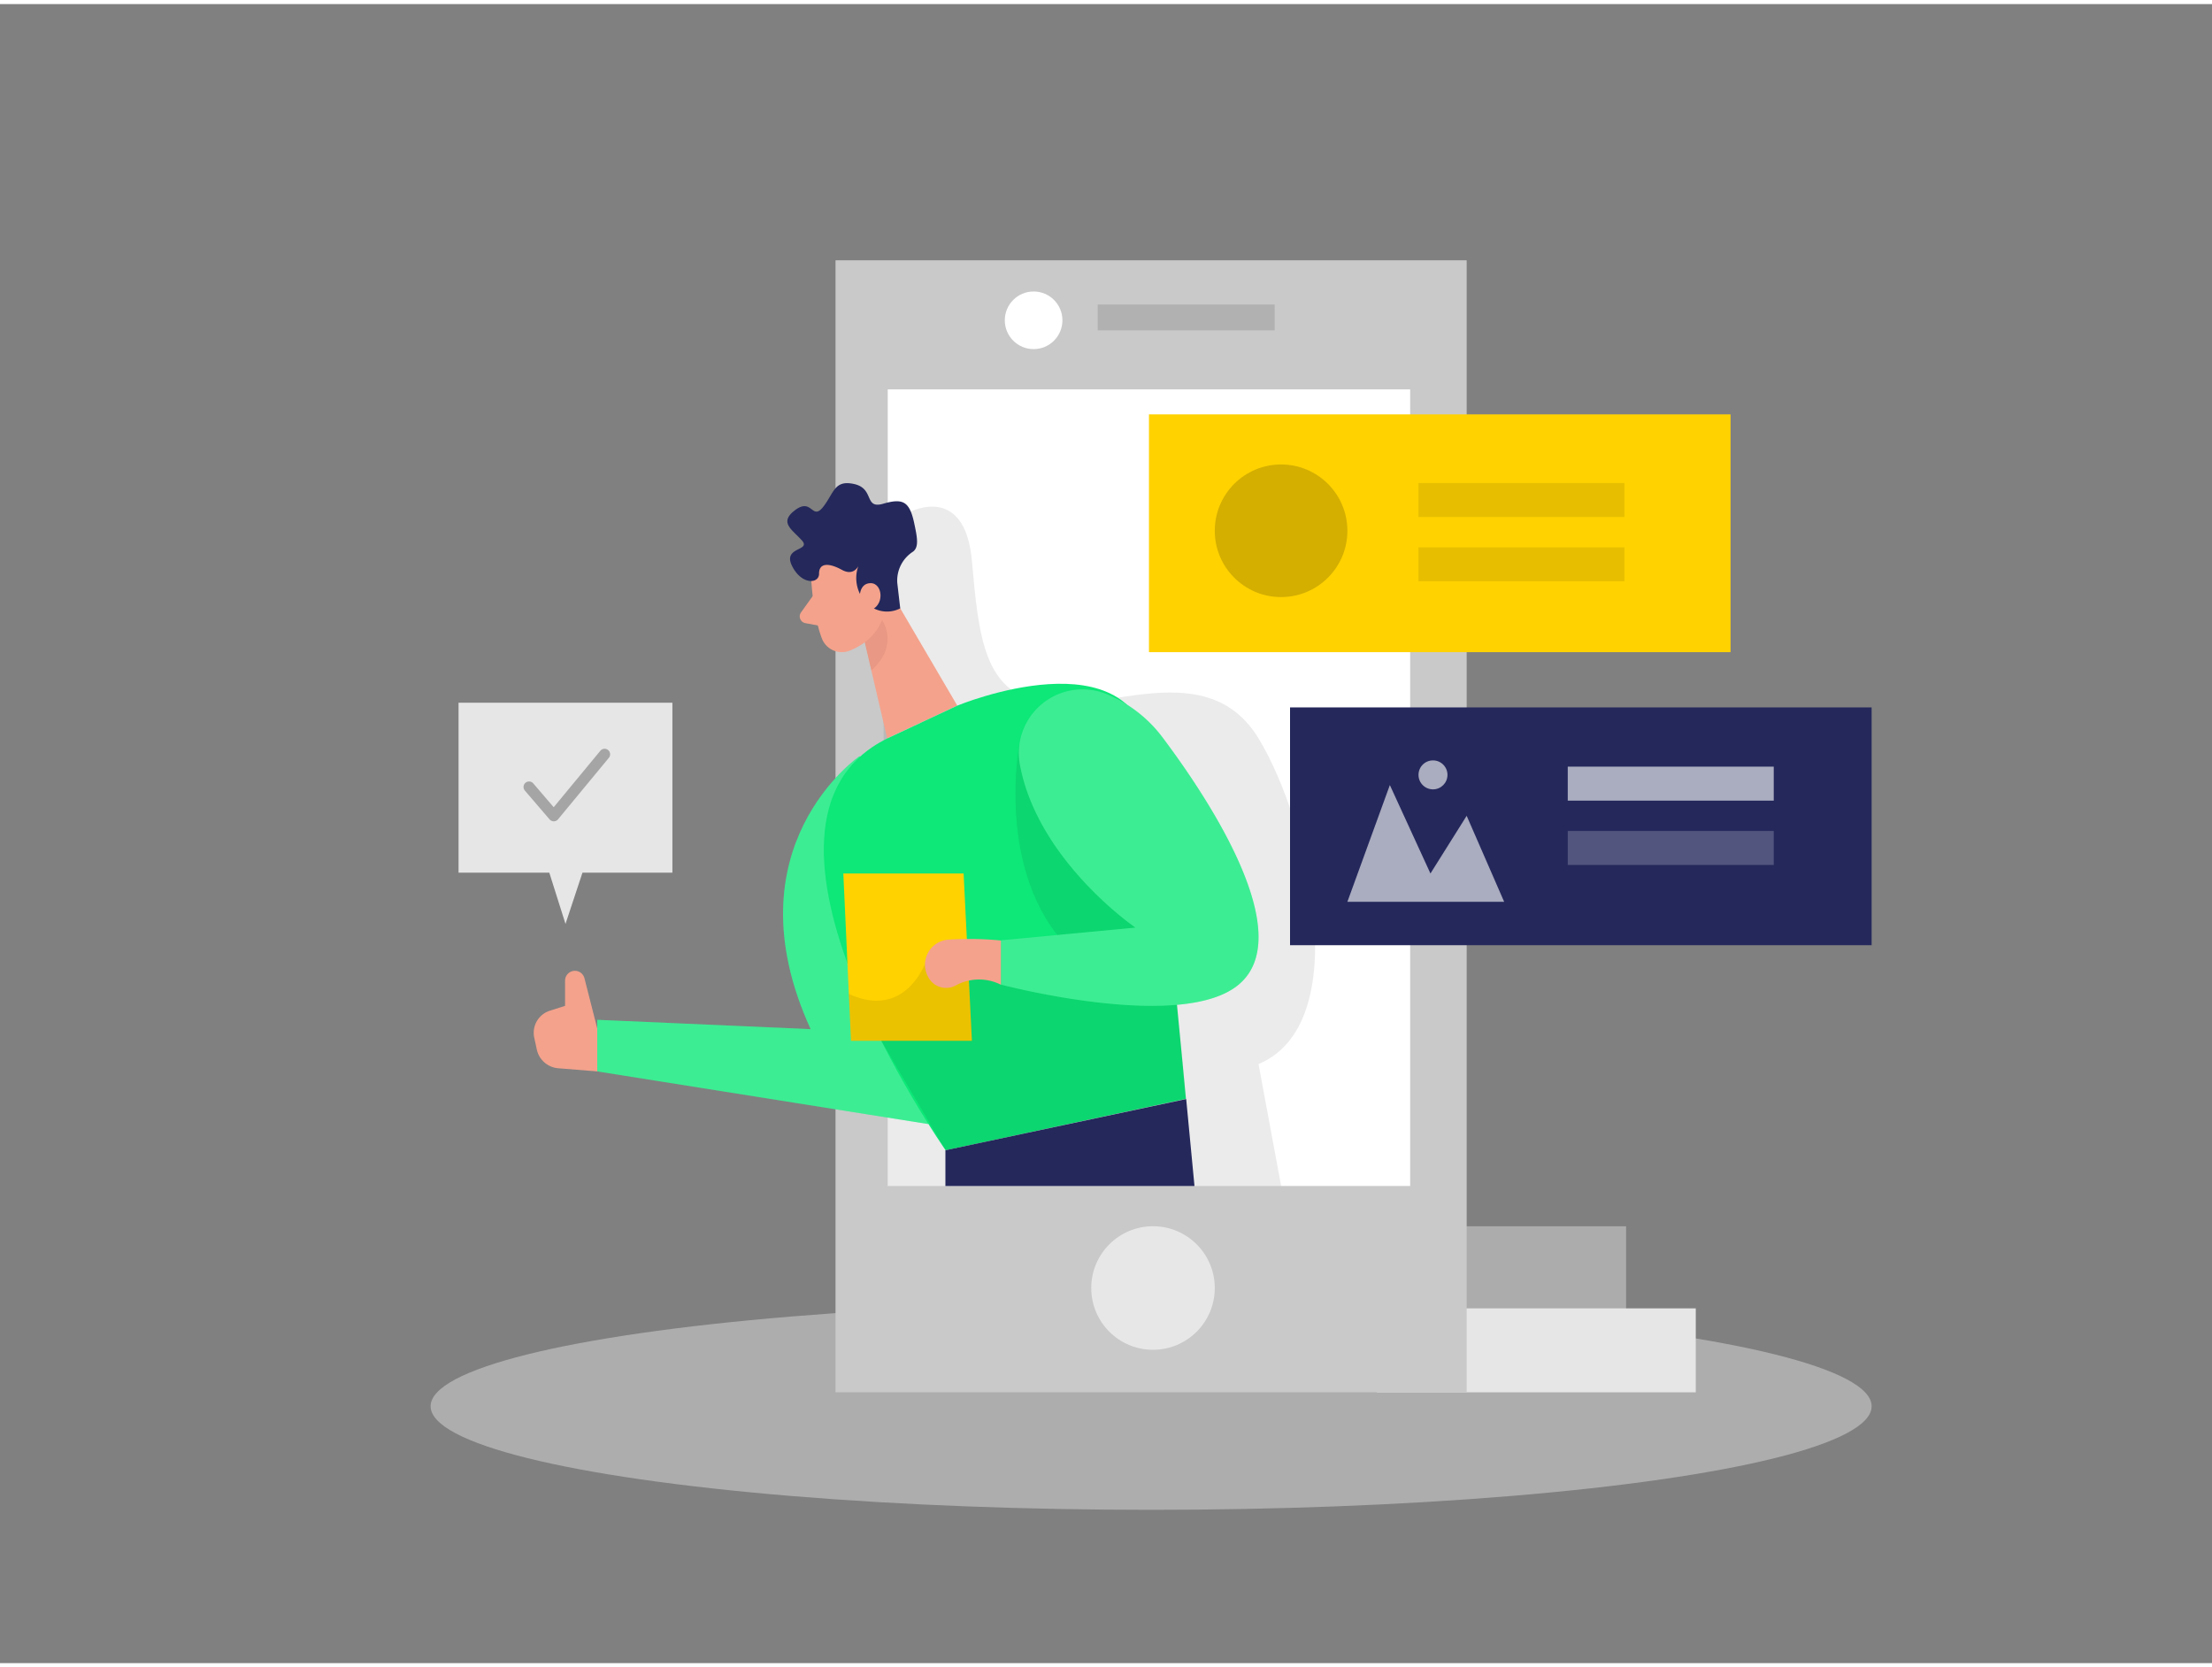 <svg id="Layer_1" data-name="Layer 1" xmlns="http://www.w3.org/2000/svg" viewBox="0 0 400 300" width="406" height="306" class="illustration styles_illustrationTablet__1DWOa"><rect x="0" y="0" width="400" height="300" fill="#808080" stroke="none"/><title>#6 mobile testing</title><ellipse cx="208.16" cy="253.55" rx="130.29" ry="18.73" fill="#e6e6e6" opacity="0.45"></ellipse><path d="M147,107l-2.15,3a1.24,1.24,0,0,0,.78,1.94l2.95.55Z" fill="#f4a28c"></path><rect x="249" y="235.85" width="57.65" height="15.18" fill="#e6e6e6"></rect><rect x="236.4" y="221" width="57.65" height="15.18" fill="#e6e6e6" opacity="0.43"></rect><rect x="151.09" y="46.33" width="114.13" height="204.69" fill="#c9c9c9"></rect><rect x="160.53" y="69.67" width="94.47" height="144.05" fill="#fff"></rect><path d="M146.6,102s.13,7.71,2,12.66a3.87,3.87,0,0,0,5,2.28c2.48-1,5.55-3,6-7.1l1.59-6.94a6.91,6.91,0,0,0-3.8-7C152.67,93.2,146.28,97.3,146.6,102Z" fill="#f4a28c"></path><path d="M164.68,91.78s9.82-5.11,11.07,8.89,2.2,23.75,12.89,25.71,29.7-8.82,38.94,6.4,17.46,51.62,0,58.89l4.09,22.05H160.53l0-22.05-1-80.24Z" opacity="0.08"></path><polygon points="160.17 104.79 173.11 126.86 160.43 132.78 156.26 114.89 160.17 104.79" fill="#f4a28c"></polygon><path d="M162.26,104.7l.53,4.57a5.24,5.24,0,0,1-6.51-1.42,6.43,6.43,0,0,1-.73-7s-.72,2.87-3.3,1.46-4.16-1.15-4.14.69-3.16,2.09-4.89-1.42,3.57-2.63,1.77-4.62-4.19-3.24-1.16-5.49,3,2,5-.52,2-5,5.68-4.15,1.68,4.58,5.24,3.54,4.73-.36,5.56,3.49c.53,2.51.93,4.36-.23,5.2A6.2,6.2,0,0,0,162.26,104.7Z" fill="#24285b"></path><path d="M155.44,107.71s-.25-3,2-3,2.63,4.27-.34,5Z" fill="#f4a28c"></path><path d="M155.43,136s-23.92,16.36-8.84,49.36L108,183.67V193l59.85,9.52S173.53,163.28,155.43,136Z" fill="#0de878"></path><path d="M155.43,136s-23.92,16.36-8.84,49.36L108,183.67V193l59.85,9.52S173.53,163.28,155.43,136Z" fill="#fff" opacity="0.2"></path><path d="M156.38,115.4a9.45,9.45,0,0,0,3.12-4s3.22,4.5-1.93,9.09Z" fill="#ce8172" opacity="0.31"></path><path d="M173.11,126.86s32.31-13.39,35,9.11,6.34,62,6.34,62L171,207.26s-41.54-59.2-10.53-74.48Z" fill="#0de878"></path><path d="M184.34,133.76S179.5,158.92,195,172.34l-24,1.49-11.64,13.63L171,207.26,214.5,198l-1.61-17-1.64-21.49Z" opacity="0.08"></path><polygon points="152.5 157.21 174.25 157.21 175.75 187.46 153.89 187.46 152.5 157.21" fill="#ffd200"></polygon><path d="M184.41,137.43a11.52,11.52,0,0,1,15.64-12.68,24.1,24.1,0,0,1,10.28,8c9.67,12.89,24,35.89,13.67,44.55s-43,0-43,0v-8L205.33,167S187.59,154.89,184.41,137.43Z" fill="#0de878"></path><path d="M167.76,172.34s-3.48,11.58-14.26,6.66l.39,8.46h21.86l-.54-10.89Z" opacity="0.08"></path><path d="M184.41,137.43a11.52,11.52,0,0,1,15.64-12.68,24.1,24.1,0,0,1,10.28,8c9.67,12.89,24,35.89,13.67,44.55s-43,0-43,0v-8L205.33,167S187.59,154.89,184.41,137.43Z" fill="#fff" opacity="0.2"></path><path d="M181,169.33a58.13,58.13,0,0,0-9.59-.15,4.55,4.55,0,0,0-3.68,6.53l.06.11a3.65,3.65,0,0,0,5,1.66,8.78,8.78,0,0,1,8.21-.15Z" fill="#f4a28c"></path><polygon points="170.96 207.26 214.5 198 216 213.72 170.96 213.72 170.96 207.26" fill="#24285b"></polygon><rect x="207.77" y="74.19" width="105.17" height="43" fill="#ffd200"></rect><rect x="233.28" y="127.18" width="105.17" height="43" fill="#24285b"></rect><circle cx="208.5" cy="232.17" r="11.17" fill="#fff" opacity="0.56"></circle><rect x="198.5" y="54.33" width="32" height="4.67" opacity="0.12"></rect><circle cx="186.91" cy="57.18" r="5.21" fill="#fff"></circle><path d="M108,185.24l-2.31-9.08a1.78,1.78,0,0,0-2.94-.87h0a1.8,1.8,0,0,0-.57,1.31v4.55l-2.73.87a4.19,4.19,0,0,0-2.84,4.89l.46,2.13a4.32,4.32,0,0,0,3.86,3.39L108,193Z" fill="#f4a28c"></path><polygon points="82.92 126.33 82.92 157.06 99.33 157.06 102.26 166.33 105.33 157.06 121.59 157.06 121.59 126.33 82.92 126.33" fill="#e6e6e6"></polygon><polyline points="95.67 141.57 100.14 146.78 109.33 135.66" fill="none" stroke="#a5a5a5" stroke-linecap="round" stroke-linejoin="round" stroke-width="2"></polyline><circle cx="231.66" cy="95.24" r="11.99" opacity="0.17"></circle><rect x="256.5" y="86.6" width="37.25" height="6.15" opacity="0.09"></rect><rect x="256.5" y="98.23" width="37.25" height="6.15" opacity="0.09"></rect><rect x="283.5" y="137.89" width="37.25" height="6.15" fill="#fff" opacity="0.61"></rect><rect x="283.5" y="149.52" width="37.25" height="6.15" fill="#fff" opacity="0.21"></rect><polygon points="243.65 162.33 251.33 141.22 258.67 157.21 265.22 146.78 272 162.33 243.65 162.33" fill="#fff" opacity="0.61"></polygon><circle cx="259.13" cy="139.38" r="2.62" fill="#fff" opacity="0.61"></circle></svg>